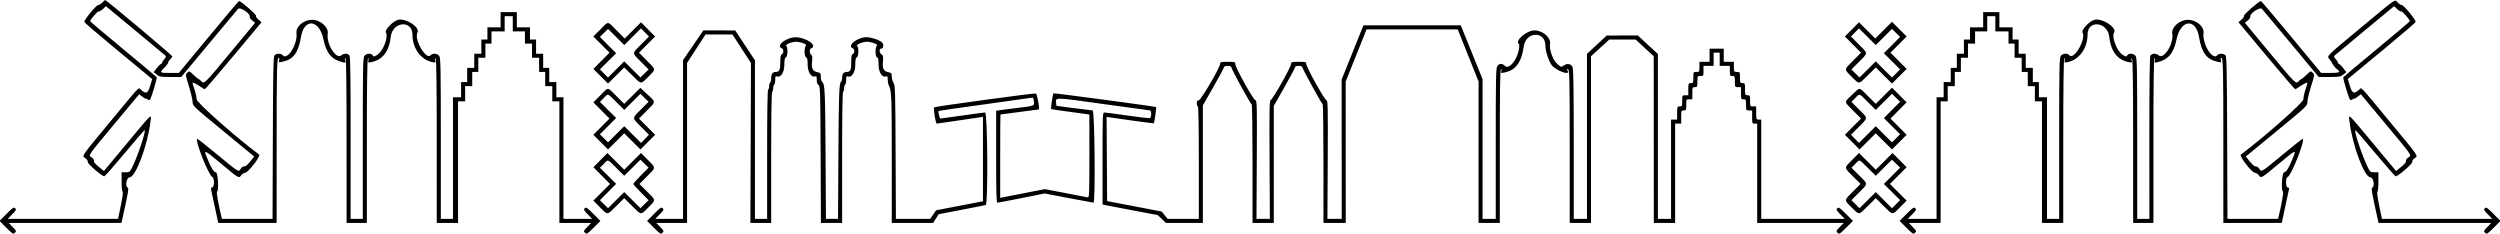 <svg
   aria-hidden="true"
   focusable="false"
   data-icon="adjust"
   class="Logo"
   role="img"
   xmlns="http://www.w3.org/2000/svg"
   version="1.1"
   viewBox="0 0 400 37.5"
   width="400"
   weight="400">

    <path
        fill="currentColor"
        d="
        M16.376 0.405
        C 16.167 0.628,15.866 0.811,15.708 0.811
        C 15.386 0.811,13.428 3.207,13.496 3.518
        C 13.520 3.624,15.764 5.549,18.484 7.796
        C 21.204 10.042,23.637 12.054,23.890 12.266
        L 24.351 12.651 24.009 13.779
        C 23.639 14.997,23.360 15.094,22.492 14.308
        C 22.128 13.979,22.564 13.516,17.621 19.486
        C 12.812 25.295,13.084 24.893,13.666 25.321
        C 13.940 25.523,14.087 25.757,14.041 25.919
        C 13.967 26.183,16.312 28.212,16.691 28.212
        C 16.783 28.212,18.258 26.534,19.968 24.483
        C 21.678 22.432,23.108 20.784,23.145 20.821
        C 23.363 21.039,22.002 25.091,21.139 26.793
        C 20.772 27.518,20.710 27.564,20.103 27.564
        L 19.457 27.564 19.457 29.091
        C 19.457 29.963,19.526 30.641,19.619 30.672
        C 19.718 30.705,19.607 31.561,19.335 32.874
        L 18.890 35.022 10.060 35.022
        L 1.230 35.022 1.946 34.292
        C 2.582 33.645,2.635 33.535,2.421 33.320
        C 2.206 33.105,2.051 33.207,1.052 34.214
        L -0.075 35.349 1.014 36.439
        C 2.045 37.469,2.119 37.513,2.383 37.249
        C 2.647 36.985,2.628 36.935,2.028 36.320
        L 1.393 35.671 10.412 35.671
        L 19.431 35.671 19.675 34.576
        C 20.477 30.988,20.630 30.090,20.452 30.030
        C 19.987 29.875,20.238 28.375,20.729 28.375
        C 21.706 28.375,23.626 23.238,24.087 19.393
        C 24.235 18.159,24.484 17.925,20.267 22.992
        L 16.631 27.361 15.802 26.692
        C 15.260 26.256,14.996 25.930,15.041 25.754
        C 15.082 25.590,14.940 25.372,14.681 25.203
        C 14.102 24.823,13.922 25.089,18.340 19.789
        L 22.265 15.080 22.807 15.493
        C 23.105 15.720,23.348 15.857,23.348 15.797
        C 23.348 15.737,23.461 15.781,23.598 15.895
        C 23.747 16.019,23.906 16.043,23.990 15.956
        C 24.201 15.735,25.168 12.513,25.070 12.354
        C 25.023 12.279,22.611 10.255,19.708 7.857
        C 16.805 5.458,14.430 3.450,14.430 3.393
        C 14.430 3.136,15.614 1.773,15.782 1.836
        C 15.886 1.874,16.190 1.701,16.457 1.450
        L 16.944 0.994 21.635 4.872
        C 24.216 7.006,26.400 8.824,26.489 8.913
        C 26.598 9.022,26.534 9.201,26.297 9.453
        C 26.102 9.661,25.942 9.909,25.942 10.005
        C 25.942 10.101,25.841 10.219,25.716 10.267
        C 25.592 10.315,25.287 10.620,25.040 10.945
        L 24.589 11.536 25.063 11.923
        C 25.496 12.277,25.688 12.312,27.266 12.317
        L 28.994 12.323 33.408 7.013
        C 35.835 4.092,37.946 1.571,38.098 1.409
        C 38.423 1.064,40.125 2.208,39.953 2.656
        C 39.905 2.781,40.076 3.049,40.342 3.264
        L 40.817 3.648 36.825 8.464
        C 32.654 13.495,32.657 13.493,32.185 12.971
        C 32.023 12.793,31.842 12.647,31.781 12.647
        C 31.720 12.647,31.357 12.349,30.973 11.984
        C 30.283 11.328,30.274 11.324,29.961 11.637
        C 29.649 11.949,29.652 11.970,30.226 13.811
        C 30.546 14.833,30.811 15.956,30.816 16.307
        C 30.826 16.942,30.838 16.954,35.747 20.993
        L 40.668 25.041 40.018 25.857
        C 39.606 26.374,39.264 26.655,39.083 26.625
        C 38.920 26.599,38.681 26.756,38.527 26.990
        C 38.151 27.565,38.329 27.671,34.855 24.807
        C 33.124 23.381,31.650 22.213,31.578 22.213
        C 31.070 22.213,33.375 28.088,33.974 28.318
        C 34.329 28.454,34.308 29.996,33.951 29.996
        C 33.763 29.996,33.714 30.098,33.777 30.361
        C 33.825 30.561,34.101 31.838,34.391 33.198
        L 34.917 35.671 39.591 35.671
        L 44.264 35.671 44.264 22.963
        C 44.264 10.676,44.301 9.242,44.612 9.242
        C 44.692 9.242,44.713 9.418,44.659 9.633
        C 44.562 10.018,44.572 10.022,45.264 9.867
        C 46.947 9.491,47.753 8.392,48.154 5.927
        C 48.656 2.843,51.104 3.100,51.753 6.306
        C 52.201 8.519,53.096 9.571,54.864 9.965
        C 55.301 10.063,55.323 10.043,55.222 9.642
        C 55.152 9.364,55.174 9.251,55.283 9.319
        C 55.398 9.390,55.452 13.636,55.452 22.547
        L 55.452 35.671 57.073 35.671
        L 58.695 35.671 58.697 22.659
        C 58.699 13.715,58.754 9.571,58.873 9.404
        C 59.006 9.217,59.023 9.262,58.949 9.603
        C 58.856 10.028,58.874 10.041,59.382 9.945
        C 61.208 9.598,62.265 8.228,62.524 5.874
        C 62.792 3.447,65.991 3.143,65.991 5.544
        C 65.991 7.724,67.352 9.593,69.196 9.945
        C 69.704 10.041,69.721 10.028,69.628 9.603
        C 69.554 9.262,69.571 9.217,69.705 9.404
        C 69.823 9.571,69.878 13.715,69.880 22.659
        L 69.882 35.671 71.585 35.671
        L 73.287 35.671 73.287 25.942
        L 73.287 16.214 73.855 16.214
        L 74.422 16.214 74.422 14.998
        L 74.422 13.782 74.990 13.782
        L 75.557 13.782 75.557 12.647
        L 75.557 11.512 76.044 11.512
        L 76.530 11.512 76.530 10.377
        L 76.530 9.242 77.098 9.242
        L 77.665 9.242 77.665 8.107
        L 77.665 6.972 78.152 6.972
        L 78.638 6.972 78.638 5.999
        L 78.638 5.026 79.692 5.026
        L 80.746 5.026 80.746 3.810
        L 80.746 2.594 81.394 2.594
        L 82.043 2.594 82.043 3.810
        L 82.043 5.026 83.016 5.026
        L 83.989 5.026 83.989 5.999
        L 83.989 6.972 84.556 6.972
        L 85.124 6.972 85.124 8.107
        L 85.124 9.242 85.691 9.242
        L 86.259 9.242 86.259 10.377
        L 86.259 11.512 86.745 11.512
        L 87.231 11.512 87.231 12.647
        L 87.231 13.782 87.799 13.782
        L 88.366 13.782 88.366 14.998
        L 88.366 16.214 88.934 16.214
        L 89.501 16.214 89.501 25.942
        L 89.501 35.671 92.047 35.671
        L 94.594 35.671 93.959 36.320
        C 93.359 36.935,93.340 36.985,93.604 37.249
        C 93.868 37.513,93.942 37.469,94.973 36.439
        L 96.062 35.349 94.935 34.214
        C 93.936 33.207,93.781 33.105,93.566 33.320
        C 93.352 33.535,93.406 33.645,94.041 34.292
        L 94.757 35.022 92.454 35.022
        L 90.150 35.022 90.150 25.294
        L 90.150 15.565 89.582 15.565
        L 89.015 15.565 89.015 14.349
        L 89.015 13.133 88.448 13.133
        L 87.880 13.133 87.880 11.998
        L 87.880 10.863 87.394 10.863
        L 86.907 10.863 86.907 9.728
        L 86.907 8.593 86.340 8.593
        L 85.772 8.593 85.772 7.458
        L 85.772 6.323 85.286 6.323
        L 84.799 6.323 84.799 5.351
        L 84.799 4.378 83.745 4.378
        L 82.692 4.378 82.692 3.162
        L 82.692 1.946 81.394 1.946
        L 80.097 1.946 80.097 3.162
        L 80.097 4.378 79.043 4.378
        L 77.989 4.378 77.989 5.351
        L 77.989 6.323 77.503 6.323
        L 77.017 6.323 77.017 7.458
        L 77.017 8.593 76.449 8.593
        L 75.882 8.593 75.882 9.728
        L 75.882 10.863 75.314 10.863
        L 74.747 10.863 74.747 11.998
        L 74.747 13.133 74.260 13.133
        L 73.774 13.133 73.774 14.349
        L 73.774 15.565 73.125 15.565
        L 72.477 15.565 72.477 25.294
        L 72.477 35.022 71.504 35.022
        L 70.531 35.022 70.531 22.168
        C 70.531 10.797,70.502 9.273,70.279 8.954
        C 69.985 8.535,69.217 8.467,68.913 8.832
        C 68.190 9.703,66.206 6.302,66.795 5.201
        C 67.235 4.379,64.984 2.884,63.723 3.161
        C 62.915 3.339,61.495 4.800,61.744 5.199
        C 62.182 5.899,61.295 8.201,60.366 8.775
        C 59.841 9.099,59.777 9.107,59.640 8.862
        C 59.417 8.464,58.603 8.519,58.299 8.954
        C 58.075 9.273,58.046 10.797,58.046 22.168
        L 58.046 35.022 57.072 35.022
        L 56.097 35.022 56.102 22.128
        C 56.106 13.364,56.053 9.132,55.936 8.914
        C 55.727 8.523,55.025 8.489,54.627 8.850
        C 53.799 9.599,52.179 7.033,52.440 5.385
        C 52.603 4.364,51.260 3.167,49.952 3.167
        C 48.588 3.167,47.316 4.235,47.439 5.277
        C 47.649 7.045,45.984 9.736,45.237 8.837
        C 44.968 8.512,44.197 8.527,43.919 8.861
        C 43.736 9.083,43.689 11.390,43.653 22.076
        L 43.608 35.022 39.562 35.022
        L 35.515 35.022 35.410 34.605
        C 34.984 32.909,34.598 30.716,34.717 30.672
        C 35.054 30.545,34.883 27.564,34.539 27.564
        C 34.201 27.564,33.717 26.756,33.070 25.114
        C 32.592 23.903,32.664 23.935,35.236 26.075
        C 38.282 28.609,38.200 28.561,38.588 28.050
        C 38.758 27.827,39.041 27.645,39.217 27.645
        C 39.696 27.645,41.768 24.956,41.463 24.730
        C 37.790 22.006,31.455 16.404,31.455 15.881
        C 31.455 15.557,31.309 14.868,31.131 14.349
        C 30.953 13.831,30.807 13.341,30.807 13.261
        C 30.807 13.108,31.587 13.500,32.247 13.985
        C 32.460 14.141,32.696 14.268,32.771 14.268
        C 32.846 14.268,34.919 11.858,37.377 8.913
        L 41.846 3.558 41.361 3.149
        C 41.092 2.923,40.914 2.642,40.961 2.518
        C 41.036 2.323,38.550 0.168,38.246 0.164
        C 38.190 0.163,36.001 2.750,33.381 5.913
        L 28.618 11.664 27.226 11.669
        C 25.524 11.675,25.487 11.643,26.280 10.850
        C 26.630 10.501,26.915 10.117,26.915 9.997
        C 26.915 9.877,27.061 9.647,27.240 9.485
        C 27.418 9.324,27.564 9.109,27.564 9.007
        C 27.564 8.851,17.007 -0.000,16.821 -0.000
        C 16.786 0.000,16.586 0.182,16.376 0.405 M377.787 4.388
        C 372.081 9.120,372.260 8.941,372.710 9.456
        C 372.880 9.651,373.125 10.021,373.254 10.280
        C 373.384 10.539,373.688 10.897,373.930 11.076
        C 374.580 11.557,374.355 11.675,372.791 11.669
        L 371.382 11.664 366.619 5.913
        C 363.999 2.750,361.810 0.163,361.754 0.164
        C 361.450 0.168,358.964 2.323,359.039 2.518
        C 359.086 2.642,358.908 2.923,358.639 3.149
        L 358.154 3.558 362.623 8.913
        C 365.081 11.858,367.154 14.268,367.229 14.268
        C 367.304 14.268,367.540 14.141,367.753 13.985
        C 368.413 13.500,369.193 13.108,369.193 13.261
        C 369.193 13.341,369.047 13.831,368.869 14.349
        C 368.691 14.868,368.545 15.557,368.545 15.881
        C 368.545 16.404,362.210 22.006,358.537 24.730
        C 358.232 24.956,360.304 27.645,360.783 27.645
        C 360.959 27.645,361.242 27.827,361.412 28.050
        C 361.800 28.561,361.718 28.609,364.764 26.075
        C 367.336 23.935,367.408 23.903,366.930 25.114
        C 366.283 26.756,365.799 27.564,365.461 27.564
        C 365.117 27.564,364.946 30.545,365.283 30.672
        C 365.402 30.716,365.016 32.909,364.590 34.605
        L 364.485 35.022 360.438 35.022
        L 356.392 35.022 356.347 22.076
        C 356.311 11.390,356.264 9.083,356.081 8.861
        C 355.803 8.527,355.032 8.512,354.763 8.837
        C 354.016 9.736,352.351 7.045,352.561 5.277
        C 352.684 4.235,351.412 3.167,350.048 3.167
        C 348.740 3.167,347.397 4.364,347.560 5.385
        C 347.821 7.033,346.201 9.599,345.373 8.850
        C 344.975 8.489,344.273 8.523,344.064 8.914
        C 343.947 9.132,343.894 13.364,343.898 22.128
        L 343.903 35.022 342.928 35.022
        L 341.954 35.022 341.954 22.168
        C 341.954 10.797,341.925 9.273,341.701 8.954
        C 341.397 8.519,340.583 8.464,340.360 8.862
        C 340.223 9.107,340.159 9.099,339.634 8.775
        C 338.705 8.201,337.818 5.899,338.256 5.199
        C 338.744 4.417,336.395 2.887,335.132 3.164
        C 334.340 3.338,332.978 4.777,333.205 5.201
        C 333.794 6.302,331.810 9.703,331.087 8.832
        C 330.783 8.467,330.015 8.535,329.721 8.954
        C 329.498 9.273,329.469 10.797,329.469 22.168
        L 329.469 35.022 328.496 35.022
        L 327.523 35.022 327.523 25.294
        L 327.523 15.565 326.875 15.565
        L 326.226 15.565 326.226 14.349
        L 326.226 13.133 325.740 13.133
        L 325.253 13.133 325.253 11.998
        L 325.253 10.863 324.686 10.863
        L 324.118 10.863 324.118 9.728
        L 324.118 8.593 323.551 8.593
        L 322.983 8.593 322.983 7.458
        L 322.983 6.323 322.497 6.323
        L 322.011 6.323 322.011 5.351
        L 322.011 4.378 320.957 4.378
        L 319.903 4.378 319.903 3.162
        L 319.903 1.946 318.606 1.946
        L 317.308 1.946 317.308 3.162
        L 317.308 4.378 316.255 4.378
        L 315.201 4.378 315.201 5.351
        L 315.201 6.323 314.714 6.323
        L 314.228 6.323 314.228 7.458
        L 314.228 8.593 313.660 8.593
        L 313.093 8.593 313.093 9.728
        L 313.093 10.863 312.606 10.863
        L 312.120 10.863 312.120 11.998
        L 312.120 13.133 311.552 13.133
        L 310.985 13.133 310.985 14.349
        L 310.985 15.565 310.418 15.565
        L 309.850 15.565 309.850 25.294
        L 309.850 35.022 307.546 35.022
        L 305.243 35.022 305.959 34.292
        C 306.594 33.645,306.648 33.535,306.434 33.320
        C 306.219 33.105,306.064 33.207,305.065 34.214
        L 303.938 35.349 305.027 36.439
        C 306.058 37.469,306.132 37.513,306.396 37.249
        C 306.660 36.985,306.641 36.935,306.041 36.320
        L 305.406 35.671 307.953 35.671
        L 310.499 35.671 310.499 25.942
        L 310.499 16.214 311.066 16.214
        L 311.634 16.214 311.634 14.998
        L 311.634 13.782 312.201 13.782
        L 312.769 13.782 312.769 12.647
        L 312.769 11.512 313.255 11.512
        L 313.741 11.512 313.741 10.377
        L 313.741 9.242 314.309 9.242
        L 314.876 9.242 314.876 8.107
        L 314.876 6.972 315.444 6.972
        L 316.011 6.972 316.011 5.999
        L 316.011 5.026 316.984 5.026
        L 317.957 5.026 317.957 3.810
        L 317.957 2.594 318.606 2.594
        L 319.254 2.594 319.254 3.810
        L 319.254 5.026 320.308 5.026
        L 321.362 5.026 321.362 5.999
        L 321.362 6.972 321.848 6.972
        L 322.335 6.972 322.335 8.107
        L 322.335 9.242 322.902 9.242
        L 323.470 9.242 323.470 10.377
        L 323.470 11.512 323.956 11.512
        L 324.443 11.512 324.443 12.647
        L 324.443 13.782 325.010 13.782
        L 325.578 13.782 325.578 14.998
        L 325.578 16.214 326.145 16.214
        L 326.713 16.214 326.713 25.942
        L 326.713 35.671 328.415 35.671
        L 330.118 35.671 330.120 22.659
        C 330.122 13.715,330.177 9.571,330.295 9.404
        C 330.429 9.217,330.446 9.262,330.372 9.603
        C 330.279 10.028,330.296 10.041,330.804 9.945
        C 332.654 9.592,334.009 7.724,334.009 5.527
        C 334.009 3.140,337.209 3.461,337.476 5.874
        C 337.735 8.228,338.792 9.598,340.618 9.945
        C 341.126 10.041,341.144 10.028,341.051 9.603
        C 340.977 9.262,340.994 9.217,341.127 9.404
        C 341.246 9.571,341.301 13.715,341.303 22.659
        L 341.305 35.671 342.927 35.671
        L 344.548 35.671 344.548 22.547
        C 344.548 13.636,344.602 9.390,344.717 9.319
        C 344.826 9.251,344.848 9.364,344.778 9.642
        C 344.677 10.043,344.699 10.063,345.136 9.965
        C 346.904 9.571,347.799 8.519,348.247 6.306
        C 348.896 3.100,351.344 2.843,351.846 5.927
        C 352.247 8.392,353.053 9.491,354.736 9.867
        C 355.428 10.022,355.438 10.018,355.341 9.633
        C 355.287 9.418,355.308 9.242,355.388 9.242
        C 355.699 9.242,355.736 10.676,355.736 22.963
        L 355.736 35.671 360.409 35.671
        L 365.083 35.671 365.609 33.198
        C 365.899 31.838,366.175 30.561,366.223 30.361
        C 366.286 30.098,366.237 29.996,366.049 29.996
        C 365.692 29.996,365.671 28.454,366.026 28.318
        C 366.625 28.088,368.930 22.213,368.422 22.213
        C 368.350 22.213,366.876 23.381,365.145 24.807
        C 361.671 27.671,361.849 27.565,361.473 26.990
        C 361.319 26.756,361.080 26.599,360.917 26.625
        C 360.736 26.655,360.394 26.374,359.982 25.857
        L 359.332 25.041 364.253 20.993
        C 369.162 16.954,369.174 16.942,369.184 16.307
        C 369.189 15.956,369.454 14.833,369.774 13.811
        C 370.348 11.970,370.351 11.949,370.039 11.637
        C 369.726 11.324,369.717 11.328,369.027 11.984
        C 368.643 12.349,368.280 12.647,368.219 12.647
        C 368.158 12.647,367.977 12.793,367.815 12.971
        C 367.343 13.493,367.346 13.495,363.175 8.464
        L 359.183 3.648 359.658 3.264
        C 359.924 3.049,360.095 2.781,360.047 2.656
        C 359.875 2.208,361.577 1.064,361.902 1.409
        C 362.054 1.571,364.165 4.092,366.592 7.013
        L 371.006 12.323 372.734 12.317
        C 374.312 12.312,374.504 12.277,374.937 11.923
        L 375.411 11.536 374.960 10.945
        C 374.713 10.620,374.408 10.315,374.284 10.267
        C 374.159 10.219,374.058 10.101,374.058 10.005
        C 374.058 9.909,373.898 9.661,373.703 9.453
        C 373.466 9.201,373.402 9.022,373.511 8.913
        C 373.600 8.824,375.784 7.006,378.365 4.872
        L 383.056 0.994 383.543 1.450
        C 383.810 1.701,384.114 1.874,384.218 1.836
        C 384.386 1.773,385.570 3.136,385.570 3.393
        C 385.570 3.450,383.195 5.458,380.292 7.857
        C 377.389 10.255,374.977 12.279,374.930 12.354
        C 374.832 12.513,375.799 15.735,376.010 15.956
        C 376.094 16.043,376.253 16.019,376.402 15.895
        C 376.539 15.781,376.652 15.737,376.652 15.797
        C 376.652 15.857,376.895 15.720,377.193 15.493
        L 377.735 15.080 381.660 19.789
        C 386.078 25.089,385.898 24.823,385.319 25.203
        C 385.060 25.372,384.918 25.590,384.959 25.754
        C 385.004 25.930,384.740 26.256,384.198 26.692
        L 383.369 27.361 379.733 22.992
        C 375.516 17.925,375.765 18.159,375.913 19.393
        C 376.374 23.238,378.294 28.375,379.271 28.375
        C 379.762 28.375,380.013 29.875,379.548 30.030
        C 379.370 30.090,379.523 30.988,380.325 34.576
        L 380.569 35.671 389.588 35.671
        L 398.607 35.671 397.972 36.320
        C 397.372 36.935,397.353 36.985,397.617 37.249
        C 397.881 37.513,397.955 37.469,398.986 36.439
        L 400.075 35.349 398.948 34.214
        C 397.949 33.207,397.794 33.105,397.579 33.320
        C 397.365 33.535,397.418 33.645,398.054 34.292
        L 398.770 35.022 389.940 35.022
        L 381.110 35.022 380.665 32.874
        C 380.393 31.561,380.282 30.705,380.381 30.672
        C 380.474 30.641,380.543 29.963,380.543 29.091
        L 380.543 27.564 379.897 27.564
        C 379.290 27.564,379.228 27.518,378.861 26.793
        C 377.998 25.091,376.637 21.039,376.855 20.821
        C 376.892 20.784,378.322 22.432,380.032 24.483
        C 381.742 26.534,383.217 28.212,383.309 28.212
        C 383.688 28.212,386.033 26.183,385.959 25.919
        C 385.913 25.757,386.060 25.523,386.334 25.321
        C 386.916 24.893,387.188 25.295,382.379 19.486
        C 377.436 13.516,377.872 13.979,377.508 14.308
        C 376.640 15.094,376.361 14.997,375.991 13.779
        L 375.649 12.651 376.110 12.266
        C 376.363 12.054,378.796 10.042,381.516 7.796
        C 384.236 5.549,386.480 3.624,386.504 3.518
        C 386.572 3.207,384.614 0.811,384.292 0.811
        C 384.134 0.811,383.833 0.628,383.624 0.405
        C 383.123 -0.127,383.729 -0.541,377.787 4.388 M96.068 4.702
        L 94.941 5.838 96.231 7.134
        L 97.520 8.431 96.229 9.730
        L 94.938 11.028 96.110 12.200
        L 97.282 13.371 98.580 12.081
        L 99.878 10.790 101.139 12.043
        C 102.652 13.547,102.490 13.533,103.734 12.278
        C 104.976 11.025,104.993 11.203,103.490 9.691
        L 102.237 8.431 103.526 7.134
        L 104.816 5.838 103.688 4.702
        L 102.561 3.566 101.257 4.864
        L 99.952 6.162 98.663 4.864
        C 97.118 3.311,97.429 3.331,96.068 4.702 M296.312 4.702
        L 295.184 5.838 296.474 7.134
        L 297.763 8.431 296.510 9.691
        C 295.006 11.205,295.020 11.043,296.275 12.287
        C 297.528 13.529,297.350 13.546,298.861 12.043
        L 300.122 10.790 301.420 12.081
        L 302.718 13.371 303.890 12.200
        L 305.062 11.028 303.771 9.730
        L 302.480 8.431 303.771 7.133
        L 305.062 5.835 303.889 4.662
        L 302.716 3.489 301.380 4.824
        L 300.045 6.159 298.742 4.863
        L 297.439 3.566 296.312 4.702 M216.405 8.391
        L 214.662 12.728 214.668 23.875
        L 214.674 35.022 213.530 35.022
        L 212.387 35.022 212.436 25.537
        C 212.479 17.193,212.456 16.051,212.242 16.048
        C 211.957 16.044,208.999 10.729,208.999 10.222
        C 208.999 9.918,208.900 9.891,207.783 9.891
        C 206.644 9.891,206.567 9.913,206.567 10.242
        C 206.567 10.710,203.634 15.921,203.324 16.004
        C 203.110 16.060,203.087 17.231,203.130 25.545
        L 203.179 35.022 202.108 35.022
        L 201.037 35.022 201.086 25.537
        C 201.131 16.910,201.111 16.052,200.874 16.052
        C 200.565 16.052,197.649 10.805,197.649 10.248
        C 197.649 9.911,197.579 9.891,196.433 9.891
        C 195.329 9.891,195.217 9.920,195.217 10.212
        C 195.217 10.798,192.138 16.052,191.795 16.052
        C 191.562 16.052,191.488 16.169,191.488 16.538
        C 191.488 16.806,191.561 17.025,191.650 17.025
        C 191.756 17.025,191.812 20.132,191.812 26.024
        L 191.812 35.022 189.314 35.022
        L 186.817 35.022 186.345 34.434
        L 185.873 33.846 181.506 33.010
        L 177.138 32.174 177.096 25.438
        L 177.054 18.701 180.812 19.241
        C 182.879 19.538,184.592 19.758,184.620 19.731
        C 184.704 19.647,185.048 17.177,184.982 17.130
        C 184.843 17.029,168.628 14.861,168.556 14.933
        C 168.444 15.044,168.096 17.360,168.179 17.442
        C 168.216 17.480,169.372 17.657,170.747 17.836
        C 172.122 18.015,173.484 18.201,173.774 18.249
        L 174.301 18.337 174.301 24.996
        C 174.301 31.258,174.284 31.651,174.017 31.581
        C 173.861 31.540,172.257 31.227,170.453 30.884
        L 167.172 30.261 164.097 30.860
        C 162.406 31.190,160.800 31.504,160.527 31.559
        L 160.032 31.658 160.032 24.990
        C 160.032 21.322,160.051 18.321,160.073 18.321
        C 160.095 18.321,161.463 18.139,163.113 17.916
        C 164.763 17.694,166.154 17.512,166.204 17.512
        C 166.394 17.510,165.945 15.023,165.743 14.956
        C 165.492 14.872,149.615 17.033,149.475 17.171
        C 149.309 17.333,149.694 19.782,149.885 19.776
        C 149.982 19.772,151.684 19.528,153.668 19.232
        L 157.276 18.695 157.276 25.451
        L 157.276 32.207 153.527 32.925
        L 149.778 33.643 149.304 34.333
        L 148.829 35.022 146.086 35.022
        L 143.343 35.022 143.297 24.354
        C 143.254 14.514,143.229 13.653,142.967 13.253
        C 142.811 13.015,142.683 12.561,142.683 12.243
        C 142.683 11.734,142.627 11.655,142.205 11.570
        C 141.388 11.407,141.166 11.008,141.268 9.885
        C 141.345 9.036,141.315 8.876,141.047 8.709
        C 140.685 8.483,140.627 7.783,140.970 7.783
        C 141.344 7.783,141.453 7.152,141.139 6.805
        C 140.791 6.420,139.414 5.955,138.625 5.955
        C 137.161 5.955,135.447 7.343,136.441 7.724
        C 136.575 7.775,136.684 7.984,136.684 8.188
        C 136.684 8.392,136.575 8.601,136.441 8.652
        C 136.255 8.723,136.198 9.027,136.198 9.934
        C 136.198 11.190,136.049 11.512,135.468 11.512
        C 134.984 11.512,134.739 11.820,134.739 12.427
        C 134.739 12.716,134.674 12.992,134.594 13.041
        C 134.262 13.247,134.200 14.851,134.144 24.686
        L 134.085 35.022 133.117 35.022
        L 132.149 35.022 132.090 24.767
        C 132.031 14.515,131.984 13.471,131.560 13.119
        C 131.435 13.016,131.334 12.647,131.334 12.299
        C 131.334 11.728,131.287 11.657,130.855 11.570
        C 130.037 11.407,129.813 11.006,129.928 9.909
        C 130.005 9.170,129.973 8.905,129.789 8.752
        C 129.478 8.494,129.481 7.844,129.793 7.724
        C 130.856 7.316,129.026 5.998,127.350 5.963
        C 125.852 5.931,124.060 7.329,125.091 7.724
        C 125.225 7.775,125.334 7.994,125.334 8.211
        C 125.334 8.427,125.225 8.646,125.091 8.697
        C 124.906 8.768,124.848 9.069,124.848 9.957
        C 124.848 11.189,124.697 11.512,124.118 11.512
        C 123.618 11.512,123.389 11.824,123.389 12.508
        C 123.389 12.841,123.316 13.159,123.227 13.214
        C 123.137 13.270,123.064 13.525,123.064 13.782
        C 123.064 14.039,122.991 14.294,122.902 14.349
        C 122.797 14.415,122.740 18.053,122.740 24.736
        L 122.740 35.022 121.767 35.022
        L 120.794 35.022 120.794 22.340
        L 120.794 9.658 119.214 7.265
        L 117.633 4.871 115.087 4.868
        L 112.540 4.864 110.911 7.244
        L 109.283 9.624 109.283 22.323
        L 109.283 35.022 107.060 35.022
        L 104.837 35.022 105.554 34.292
        C 106.189 33.645,106.243 33.535,106.028 33.320
        C 105.814 33.105,105.659 33.207,104.659 34.214
        L 103.532 35.349 104.622 36.439
        C 105.652 37.469,105.726 37.513,105.990 37.249
        C 106.254 36.985,106.235 36.935,105.635 36.320
        L 105.001 35.671 107.466 35.671
        L 109.931 35.671 109.931 22.869
        L 109.931 10.068 111.408 7.790
        L 112.885 5.513 115.039 5.513
        L 117.192 5.513 118.673 7.797
        L 120.155 10.082 120.110 22.876
        L 120.065 35.671 121.727 35.671
        L 123.389 35.671 123.389 25.222
        C 123.389 18.432,123.445 14.739,123.551 14.674
        C 123.640 14.619,123.713 14.363,123.713 14.106
        C 123.713 13.849,123.786 13.594,123.875 13.539
        C 123.964 13.484,124.037 13.143,124.037 12.782
        C 124.037 12.237,124.083 12.143,124.307 12.229
        C 124.919 12.464,125.497 11.560,125.497 10.364
        C 125.497 9.547,125.557 9.253,125.740 9.183
        C 126.030 9.072,126.083 7.624,125.807 7.347
        C 125.548 7.088,126.971 6.581,127.643 6.693
        C 128.593 6.852,129.139 7.124,128.928 7.335
        C 128.642 7.621,128.685 9.069,128.983 9.183
        C 129.166 9.254,129.226 9.549,129.226 10.380
        C 129.226 11.549,129.828 12.455,130.446 12.217
        C 130.632 12.146,130.685 12.271,130.685 12.784
        C 130.685 13.242,130.771 13.490,130.969 13.600
        C 131.234 13.749,131.256 14.478,131.300 24.715
        L 131.346 35.671 133.043 35.671
        L 134.739 35.671 134.739 25.222
        C 134.739 18.432,134.795 14.739,134.901 14.674
        C 134.990 14.619,135.063 14.363,135.063 14.106
        C 135.063 13.849,135.136 13.594,135.225 13.539
        C 135.314 13.484,135.387 13.143,135.387 12.782
        C 135.387 12.237,135.433 12.143,135.657 12.229
        C 136.269 12.464,136.846 11.560,136.846 10.364
        C 136.846 9.547,136.907 9.253,137.090 9.183
        C 137.380 9.072,137.433 7.624,137.157 7.347
        C 136.897 7.088,138.321 6.581,138.993 6.693
        C 139.943 6.852,140.488 7.124,140.278 7.335
        C 139.992 7.621,140.035 9.069,140.332 9.183
        C 140.515 9.253,140.576 9.547,140.576 10.364
        C 140.576 11.560,141.153 12.464,141.765 12.229
        C 141.986 12.145,142.035 12.232,142.035 12.713
        C 142.035 13.036,142.099 13.427,142.177 13.581
        C 142.652 14.521,142.683 15.257,142.683 25.346
        L 142.683 35.671 145.992 35.671
        L 149.301 35.671 149.744 34.971
        L 150.187 34.271 153.853 33.570
        C 155.870 33.185,157.610 32.836,157.722 32.794
        C 158.108 32.649,158.007 17.998,157.620 17.998
        C 157.452 17.998,155.801 18.216,153.952 18.484
        C 152.103 18.752,150.534 18.970,150.465 18.970
        C 150.341 18.970,150.073 17.850,150.173 17.750
        C 150.202 17.721,153.472 17.253,157.439 16.709
        C 161.407 16.165,164.810 15.686,165.001 15.644
        C 165.299 15.579,165.358 15.654,165.421 16.175
        C 165.516 16.958,165.589 16.927,162.902 17.252
        C 161.636 17.405,160.326 17.572,159.992 17.623
        L 159.384 17.715 159.384 25.071
        C 159.384 30.848,159.427 32.428,159.587 32.429
        C 159.698 32.429,161.446 32.097,163.470 31.691
        L 167.152 30.954 170.981 31.691
        C 173.088 32.096,174.878 32.428,174.961 32.428
        C 175.282 32.428,175.149 17.674,174.828 17.667
        C 174.672 17.663,173.304 17.496,171.788 17.297
        L 169.031 16.934 168.980 16.497
        C 168.869 15.545,168.626 15.540,176.490 16.639
        C 180.503 17.199,183.877 17.661,183.989 17.666
        C 184.258 17.676,184.256 18.794,183.986 18.897
        C 183.873 18.940,182.260 18.756,180.400 18.487
        C 178.540 18.218,176.881 17.998,176.714 17.998
        C 176.419 17.998,176.409 18.260,176.409 25.357
        L 176.409 32.717 176.773 32.802
        C 176.974 32.849,178.962 33.231,181.192 33.651
        L 185.245 34.414 185.900 35.042
        L 186.555 35.671 189.508 35.671
        L 192.460 35.671 192.460 26.268
        L 192.460 16.864 194.163 13.874
        C 195.099 12.230,195.865 10.807,195.865 10.712
        C 195.865 10.617,196.121 10.539,196.433 10.539
        C 196.762 10.539,197.000 10.620,197.000 10.731
        C 197.000 11.020,200.110 16.700,200.268 16.700
        C 200.344 16.700,200.405 20.969,200.405 26.186
        L 200.405 35.671 202.108 35.671
        L 203.810 35.671 203.810 26.305
        L 203.810 16.938 205.513 13.944
        C 206.449 12.297,207.215 10.857,207.215 10.744
        C 207.215 10.618,207.433 10.539,207.783 10.539
        C 208.095 10.539,208.350 10.615,208.350 10.707
        C 208.350 10.941,211.457 16.607,211.622 16.673
        C 211.695 16.703,211.755 20.990,211.755 26.199
        L 211.755 35.671 213.539 35.671
        L 215.322 35.671 215.315 24.362
        L 215.308 13.052 216.977 8.880
        L 218.646 4.708 225.942 4.708
        L 233.239 4.708 234.907 8.880
        L 236.574 13.052 236.569 24.362
        L 236.563 35.671 238.265 35.671
        L 239.968 35.671 239.968 23.439
        C 239.968 14.670,240.018 11.175,240.147 11.096
        C 240.269 11.020,240.290 11.101,240.210 11.351
        C 240.100 11.699,240.124 11.711,240.714 11.600
        C 242.488 11.268,243.462 9.956,243.794 7.453
        C 244.117 5.014,247.260 4.896,247.263 7.322
        C 247.264 8.117,247.782 9.738,248.239 10.381
        C 248.872 11.270,251.267 12.165,250.831 11.350
        C 250.733 11.167,250.723 11.026,250.808 11.026
        C 251.131 11.026,251.155 11.916,251.155 23.605
        L 251.155 35.671 252.858 35.671
        L 254.560 35.671 254.560 22.334
        L 254.560 8.997 256.025 7.660
        L 257.489 6.323 259.593 6.323
        L 261.697 6.323 263.147 7.661
        L 264.597 8.999 264.605 22.335
        L 264.613 35.671 266.315 35.671
        L 268.018 35.671 268.018 27.726
        L 268.018 19.781 268.504 19.781
        L 268.991 19.781 268.991 18.727
        C 268.991 17.711,269.005 17.673,269.396 17.673
        C 269.779 17.673,269.801 17.625,269.801 16.782
        C 269.801 15.899,269.806 15.890,270.288 15.890
        L 270.774 15.890 270.774 14.917
        C 270.774 13.987,270.792 13.944,271.180 13.944
        C 271.563 13.944,271.585 13.895,271.585 13.052
        C 271.585 12.170,271.590 12.161,272.071 12.161
        C 272.547 12.161,272.558 12.143,272.558 11.350
        L 272.558 10.539 273.368 10.539
        L 274.179 10.539 274.179 9.485
        L 274.179 8.431 274.666 8.431
        L 275.152 8.431 275.152 9.485
        L 275.152 10.539 275.963 10.539
        L 276.773 10.539 276.773 11.350
        C 276.773 12.106,276.800 12.161,277.179 12.161
        C 277.562 12.161,277.584 12.209,277.584 13.052
        C 277.584 13.935,277.589 13.944,278.071 13.944
        L 278.557 13.944 278.557 14.917
        C 278.557 15.847,278.575 15.890,278.962 15.890
        C 279.346 15.890,279.368 15.938,279.368 16.782
        C 279.368 17.664,279.373 17.673,279.854 17.673
        L 280.340 17.673 280.340 18.727
        C 280.340 19.743,280.355 19.781,280.746 19.781
        L 281.151 19.781 281.151 27.726
        L 281.151 35.671 288.075 35.671
        L 294.999 35.671 294.365 36.320
        C 293.765 36.935,293.746 36.985,294.010 37.249
        C 294.274 37.513,294.348 37.469,295.378 36.439
        L 296.468 35.349 295.341 34.214
        C 294.341 33.207,294.186 33.105,293.972 33.320
        C 293.757 33.535,293.811 33.645,294.446 34.292
        L 295.163 35.022 288.481 35.022
        L 281.800 35.022 281.800 27.077
        L 281.800 19.133 281.394 19.133
        C 281.004 19.133,280.989 19.095,280.989 18.079
        L 280.989 17.025 280.503 17.025
        C 280.021 17.025,280.016 17.016,280.016 16.133
        C 280.016 15.290,279.994 15.241,279.611 15.241
        C 279.224 15.241,279.206 15.198,279.206 14.268
        C 279.206 13.339,279.187 13.296,278.800 13.296
        C 278.417 13.296,278.395 13.247,278.395 12.404
        C 278.395 11.521,278.390 11.512,277.908 11.512
        C 277.433 11.512,277.422 11.494,277.422 10.701
        L 277.422 9.891 276.611 9.891
        L 275.801 9.891 275.801 8.837
        L 275.801 7.783 274.666 7.783
        L 273.531 7.783 273.531 8.837
        L 273.531 9.891 272.720 9.891
        L 271.909 9.891 271.909 10.701
        C 271.909 11.494,271.898 11.512,271.423 11.512
        C 270.941 11.512,270.936 11.521,270.936 12.404
        C 270.936 13.247,270.914 13.296,270.531 13.296
        C 270.144 13.296,270.126 13.339,270.126 14.268
        L 270.126 15.241 269.639 15.241
        C 269.158 15.241,269.153 15.250,269.153 16.133
        C 269.153 16.976,269.131 17.025,268.747 17.025
        C 268.357 17.025,268.342 17.063,268.342 18.079
        L 268.342 19.133 267.856 19.133
        L 267.369 19.133 267.369 27.077
        L 267.369 35.022 266.315 35.022
        L 265.261 35.022 265.261 21.830
        L 265.261 8.638 263.656 7.157
        L 262.050 5.675 259.562 5.679
        L 257.073 5.684 255.493 7.154
        L 253.912 8.625 253.912 21.824
        L 253.912 35.022 252.858 35.022
        L 251.804 35.022 251.801 23.064
        C 251.800 13.773,251.753 11.016,251.595 10.701
        C 251.346 10.208,250.786 10.101,250.260 10.446
        C 249.757 10.775,249.802 10.785,249.136 10.200
        C 248.445 9.593,247.860 7.937,248.004 6.997
        C 248.157 6.004,246.825 4.864,245.513 4.864
        C 244.244 4.864,242.284 6.581,243.028 7.041
        C 243.109 7.090,243.108 7.457,243.027 7.893
        C 242.687 9.710,241.421 11.182,240.763 10.524
        C 240.352 10.113,239.881 10.133,239.571 10.575
        C 239.348 10.893,239.319 12.341,239.319 22.979
        L 239.319 35.022 238.265 35.022
        L 237.211 35.022 237.211 23.843
        L 237.211 12.664 235.468 8.359
        L 233.725 4.054 225.937 4.054
        L 218.148 4.054 216.405 8.391 M102.591 7.097
        C 101.073 8.624,101.076 8.404,102.556 9.893
        L 103.774 11.118 103.121 11.755
        L 102.469 12.392 101.174 11.105
        L 99.878 9.817 98.581 11.107
        L 97.283 12.398 96.634 11.749
        L 95.986 11.100 97.284 9.810
        L 98.582 8.520 97.282 7.213
        L 95.983 5.907 96.635 5.270
        L 97.288 4.632 98.585 5.921
        L 99.881 7.210 101.216 5.876
        L 102.550 4.541 103.197 5.188
        L 103.845 5.836 102.591 7.097 M301.417 5.920
        L 302.712 4.632 303.365 5.270
        L 304.017 5.907 302.718 7.213
        L 301.418 8.520 302.716 9.810
        L 304.014 11.100 303.366 11.749
        L 302.717 12.398 301.419 11.107
        L 300.122 9.817 298.826 11.105
        L 297.531 12.392 296.879 11.755
        L 296.226 11.118 297.444 9.893
        C 298.924 8.404,298.927 8.623,297.411 7.099
        L 296.161 5.841 296.798 5.188
        L 297.435 4.536 298.778 5.872
        L 300.121 7.208 301.417 5.920 M96.068 15.241
        L 94.941 16.377 96.231 17.674
        L 97.520 18.970 96.229 20.269
        L 94.938 21.567 96.110 22.739
        L 97.282 23.910 98.580 22.620
        L 99.878 21.329 101.177 22.620
        L 102.475 23.910 103.647 22.739
        L 104.818 21.567 103.528 20.269
        L 102.237 18.970 103.509 17.691
        C 104.980 16.211,104.977 16.400,103.558 15.079
        L 102.454 14.051 101.166 15.332
        L 99.878 16.612 98.618 15.359
        C 97.109 13.858,97.426 13.873,96.068 15.241 M296.352 15.150
        C 295.016 16.407,295.003 16.194,296.510 17.710
        L 297.763 18.970 296.472 20.269
        L 295.182 21.567 296.353 22.739
        L 297.525 23.910 298.823 22.620
        L 300.122 21.329 301.420 22.620
        L 302.718 23.910 303.890 22.739
        L 305.062 21.567 303.771 20.269
        L 302.480 18.970 303.771 17.672
        L 305.062 16.374 303.890 15.202
        L 302.718 14.030 301.420 15.321
        L 300.122 16.612 298.861 15.359
        C 297.365 13.872,297.682 13.898,296.352 15.150 M98.618 16.332
        L 99.878 17.585 101.174 16.297
        L 102.469 15.009 103.121 15.647
        L 103.774 16.284 102.556 17.509
        C 101.076 18.998,101.073 18.779,102.589 20.303
        L 103.839 21.561 103.202 22.213
        L 102.565 22.866 101.222 21.530
        L 99.879 20.194 98.583 21.482
        L 97.288 22.769 96.635 22.132
        L 95.983 21.495 97.282 20.188
        L 98.582 18.882 97.286 17.594
        L 95.990 16.306 96.589 15.692
        C 97.338 14.926,97.141 14.864,98.618 16.332 M298.861 16.332
        L 300.122 17.585 301.417 16.297
        L 302.712 15.009 303.365 15.647
        L 304.017 16.284 302.718 17.590
        L 301.418 18.897 302.716 20.187
        L 304.014 21.477 303.366 22.126
        L 302.717 22.775 301.419 21.484
        L 300.121 20.194 298.778 21.530
        L 297.435 22.866 296.798 22.213
        L 296.161 21.561 297.411 20.303
        C 298.928 18.777,298.925 18.980,297.448 17.513
        L 296.233 16.306 296.832 15.692
        C 297.581 14.925,297.385 14.864,298.861 16.332 M96.068 25.618
        L 94.941 26.754 96.274 28.093
        L 97.606 29.433 96.273 30.767
        L 94.939 32.100 95.985 33.156
        C 97.272 34.454,97.102 34.466,98.618 32.959
        L 99.878 31.706 101.139 32.959
        C 102.652 34.463,102.490 34.449,103.734 33.194
        C 104.976 31.940,104.989 32.097,103.526 30.644
        L 102.310 29.436 103.526 28.213
        C 104.994 26.736,104.985 26.925,103.652 25.581
        L 102.561 24.482 101.220 25.817
        L 99.878 27.151 98.537 25.817
        L 97.195 24.482 96.068 25.618 M296.348 25.581
        C 295.013 26.927,295.005 26.753,296.474 28.213
        L 297.690 29.421 296.474 30.644
        C 295.010 32.116,295.022 31.961,296.275 33.203
        C 297.528 34.445,297.350 34.462,298.861 32.959
        L 300.122 31.706 301.382 32.959
        C 302.898 34.466,302.728 34.454,304.015 33.156
        L 305.061 32.100 303.727 30.767
        L 302.394 29.433 303.726 28.093
        L 305.059 26.754 303.932 25.618
        L 302.805 24.482 301.463 25.817
        L 300.122 27.151 298.780 25.817
        L 297.439 24.482 296.348 25.581 M98.618 26.871
        L 99.878 28.124 101.174 26.836
        L 102.469 25.549 103.121 26.186
        L 103.774 26.823 102.556 28.048
        C 101.886 28.722,101.338 29.343,101.338 29.428
        C 101.338 29.514,101.886 30.135,102.556 30.809
        L 103.774 32.034 103.121 32.671
        L 102.469 33.308 101.174 32.021
        L 99.878 30.733 98.583 32.021
        L 97.288 33.308 96.635 32.671
        L 95.983 32.034 97.282 30.728
        L 98.582 29.421 97.286 28.133
        L 95.990 26.845 96.589 26.231
        C 97.338 25.465,97.141 25.403,98.618 26.871 M298.861 26.871
        L 300.122 28.124 301.417 26.836
        L 302.712 25.549 303.365 26.186
        L 304.017 26.823 302.718 28.129
        L 301.418 29.436 302.716 30.726
        L 304.014 32.017 303.366 32.665
        L 302.717 33.314 301.419 32.023
        L 300.122 30.733 298.826 32.021
        L 297.531 33.308 296.879 32.671
        L 296.226 32.034 297.444 30.809
        C 298.923 29.321,298.923 29.517,297.448 28.052
        L 296.233 26.845 296.832 26.232
        C 297.581 25.465,297.385 25.403,298.861 26.871">
    </path>
</svg>